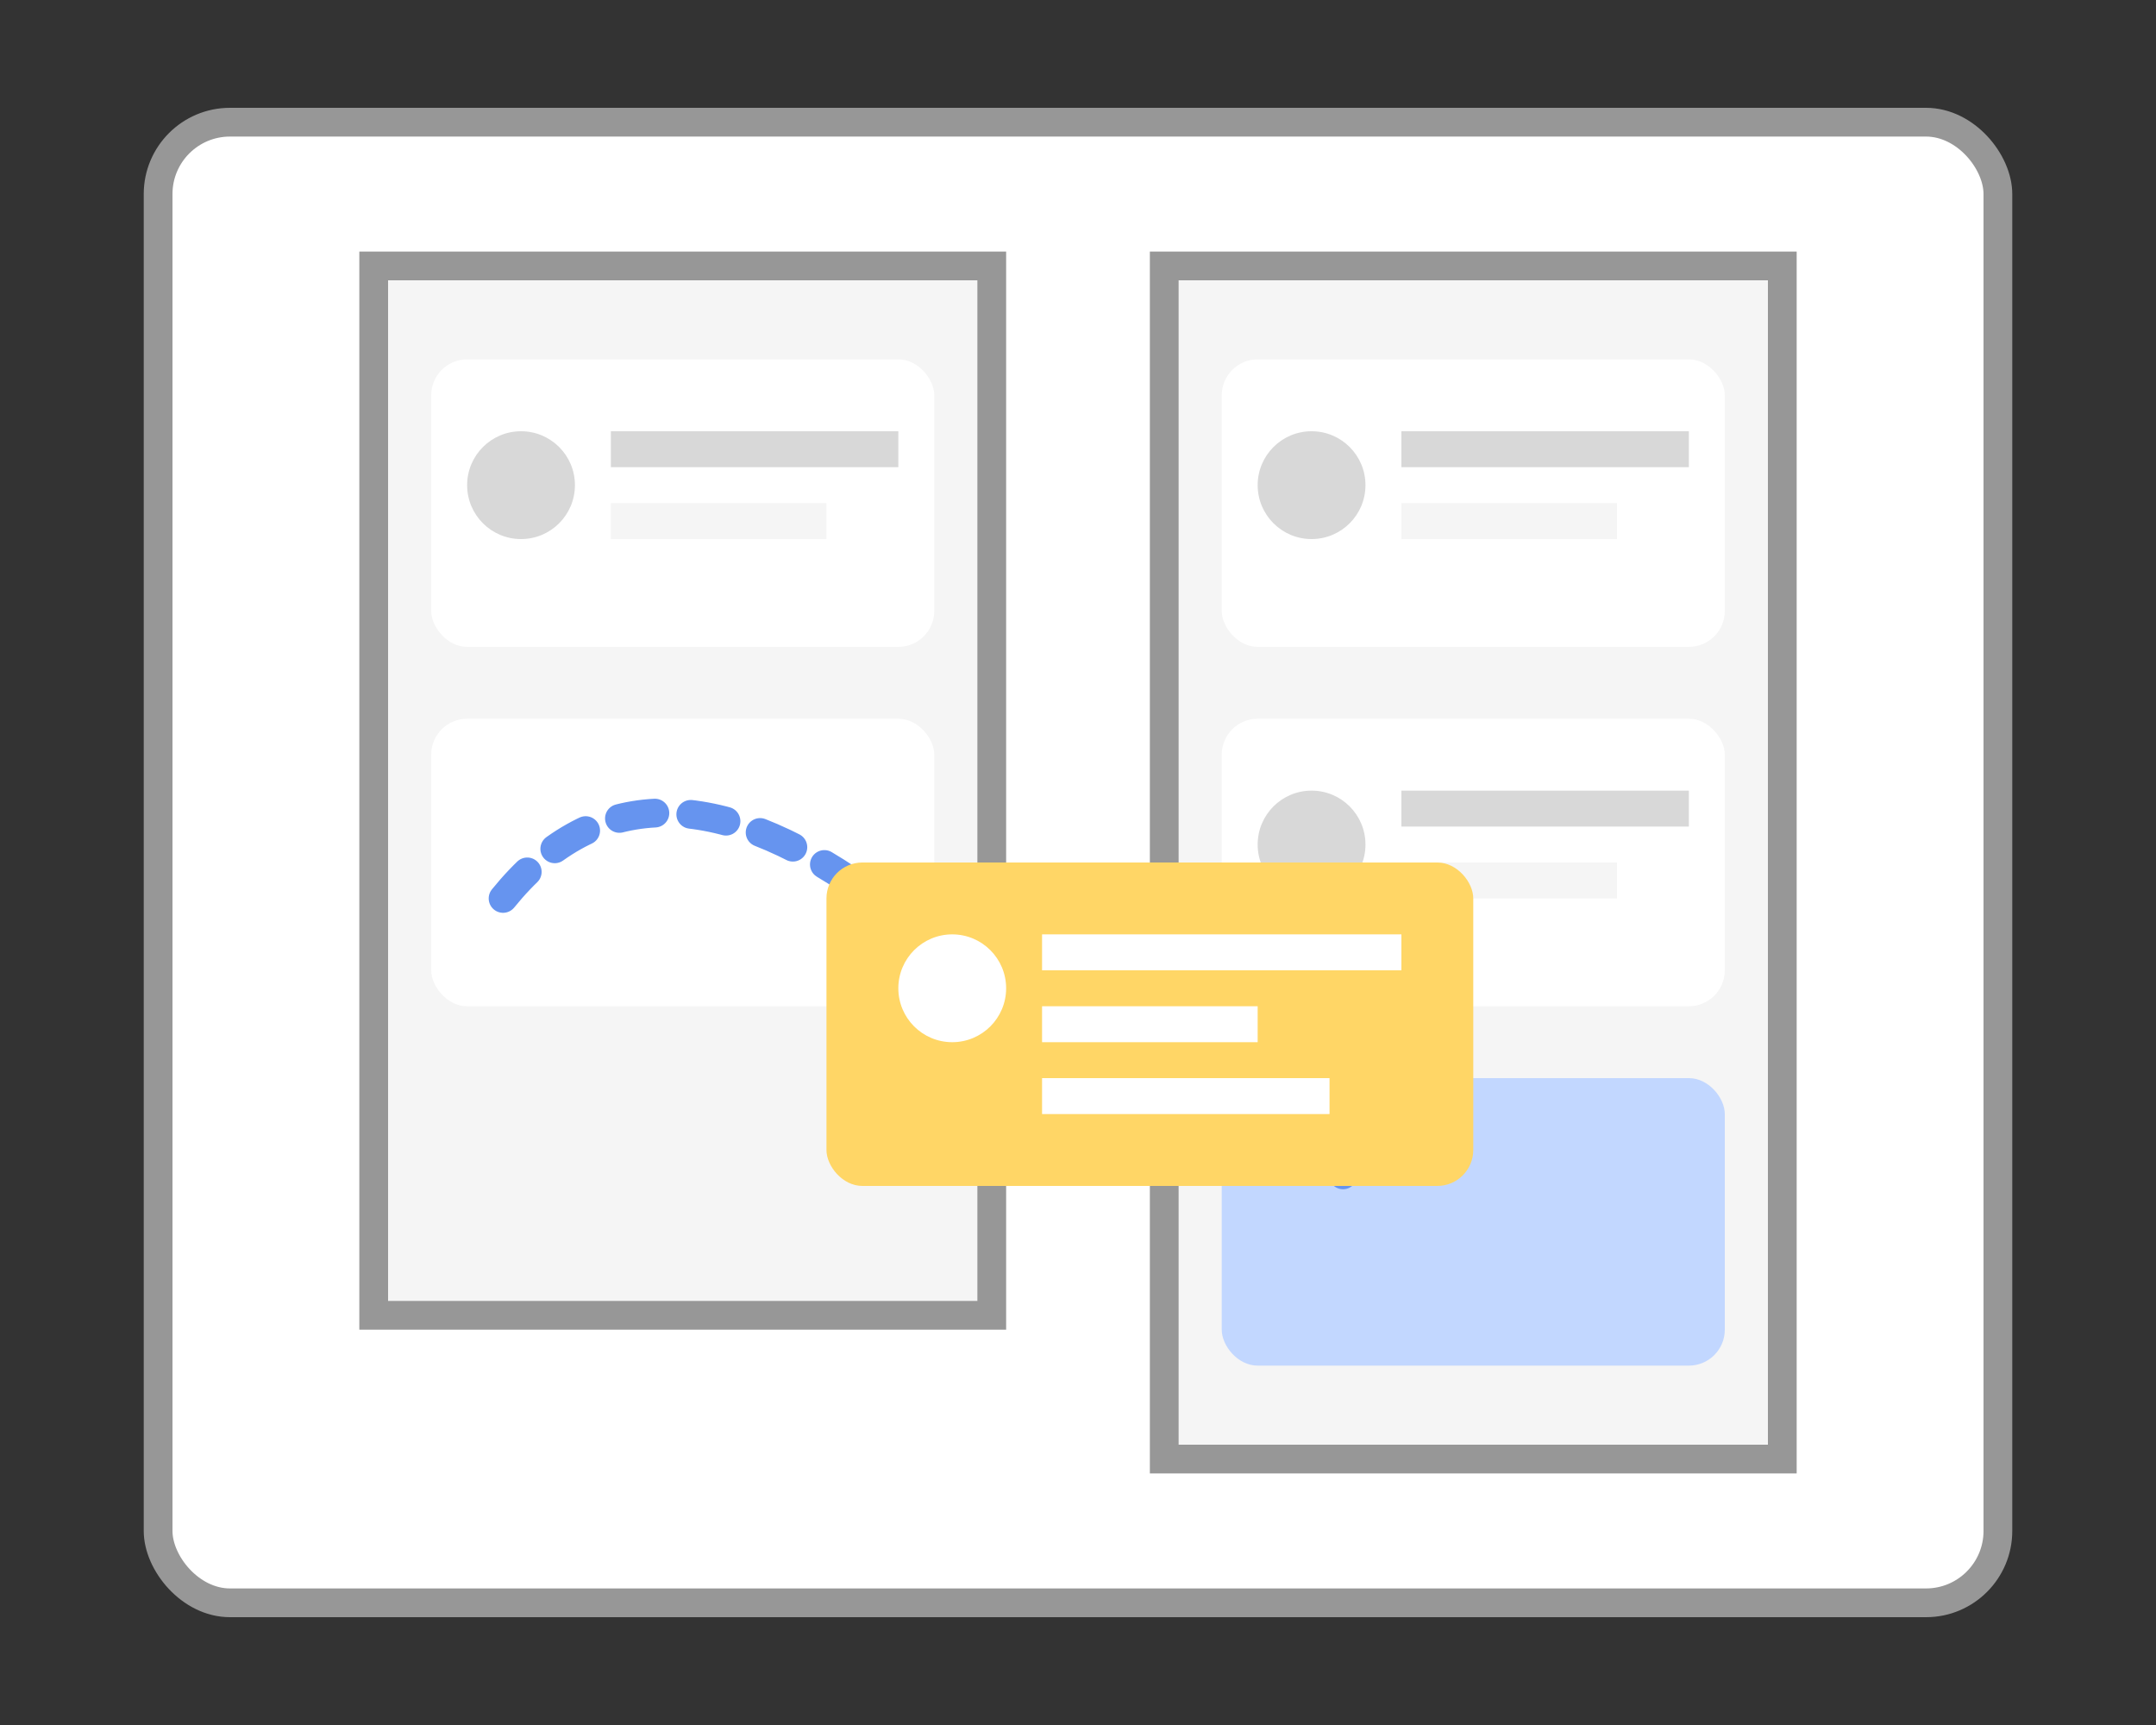 <?xml version="1.0" encoding="UTF-8"?>
<svg xmlns="http://www.w3.org/2000/svg" xmlns:xlink="http://www.w3.org/1999/xlink" width="60px" height="48px" viewBox="0 0 60 48" version="1.1">
  <rect x="0" y="0" width="60" height="48" fill="#333333" stroke="none"/>
  <title>任务流转已选中</title>
  <g id="首页" stroke="none" stroke-width="1" fill="none" fill-rule="evenodd">
    <g id="首页-菜单下拉列表-上下" transform="translate(-1012, -467)">
      <g id="热门信息" transform="translate(0, 353)">
        <g id="任务流转已选中" transform="translate(1012, 114)">
          <rect id="矩形" x="0" y="0" width="60" height="48"></rect>
          <g id="编组-6" transform="translate(4, 3)" fill="#FFFFFF" stroke="#979797" stroke-width="0.8">
            <rect id="矩形" x="0.4" y="0.4" width="51.2" height="41.2" rx="2"></rect>
          </g>
          <g id="编组-9" transform="translate(10, 7)">
            <rect id="矩形" stroke="#979797" stroke-width="0.8" fill="#F5F5F5" x="0.4" y="0.4" width="17.2" height="29.2"></rect>
            <g id="编组-7" transform="translate(2, 3)">
              <rect id="矩形" fill="#FFFFFF" x="0" y="0" width="14" height="8" rx="1"></rect>
              <rect id="矩形" fill="#D8D8D8" x="5" y="2" width="8" height="1"></rect>
              <rect id="矩形备份-3" fill="#F5F5F5" x="5" y="4" width="6" height="1"></rect>
              <circle id="椭圆形" fill="#D8D8D8" cx="2.5" cy="3.5" r="1.5"></circle>
            </g>
            <rect id="矩形" fill="#FFFFFF" x="2" y="13" width="14" height="8" rx="1"></rect>
            <rect id="矩形备份-2" stroke="#979797" stroke-width="0.8" fill="#F5F5F5" x="22.4" y="0.4" width="17.2" height="33.2"></rect>
            <g id="编组-7备份" transform="translate(24, 3)">
              <rect id="矩形" fill="#FFFFFF" x="0" y="0" width="14" height="8" rx="1"></rect>
              <rect id="矩形" fill="#D8D8D8" x="5" y="2" width="8" height="1"></rect>
              <rect id="矩形备份-3" fill="#F5F5F5" x="5" y="4" width="6" height="1"></rect>
              <circle id="椭圆形" fill="#D8D8D8" cx="2.5" cy="3.5" r="1.5"></circle>
            </g>
            <g id="编组-7备份-2" transform="translate(24, 13)">
              <rect id="矩形" fill="#FFFFFF" x="0" y="0" width="14" height="8" rx="1"></rect>
              <rect id="矩形" fill="#D8D8D8" x="5" y="2" width="8" height="1"></rect>
              <rect id="矩形备份-3" fill="#F5F5F5" x="5" y="4" width="6" height="1"></rect>
              <circle id="椭圆形" fill="#D8D8D8" cx="2.5" cy="3.5" r="1.5"></circle>
            </g>
            <rect id="矩形" fill="#C2D7FF" x="24" y="23" width="14" height="8" rx="1"></rect>
            <path d="M4,18 C6.431,15 9.647,14.833 13.647,17.5 C19.647,21.5 25.492,22 27.546,26" id="路径-3" stroke="#6694EF" stroke-width="0.8" stroke-linecap="round" stroke-linejoin="round" stroke-dasharray="1"></path>
            <g id="编组-7备份-4" transform="translate(13, 17)">
              <rect id="矩形" fill="#FFD666" x="0" y="0" width="18" height="9" rx="1"></rect>
              <rect id="矩形" fill="#FFFFFF" x="6" y="2" width="10" height="1"></rect>
              <rect id="矩形备份-3" fill="#FFFFFF" x="6" y="4" width="6" height="1"></rect>
              <rect id="矩形备份-4" fill="#FFFFFF" x="6" y="6" width="8" height="1"></rect>
              <circle id="椭圆形" fill="#FFFFFF" cx="3.5" cy="3.5" r="1.5"></circle>
            </g>
          </g>
        </g>
      </g>
    </g>
  </g>
</svg>

